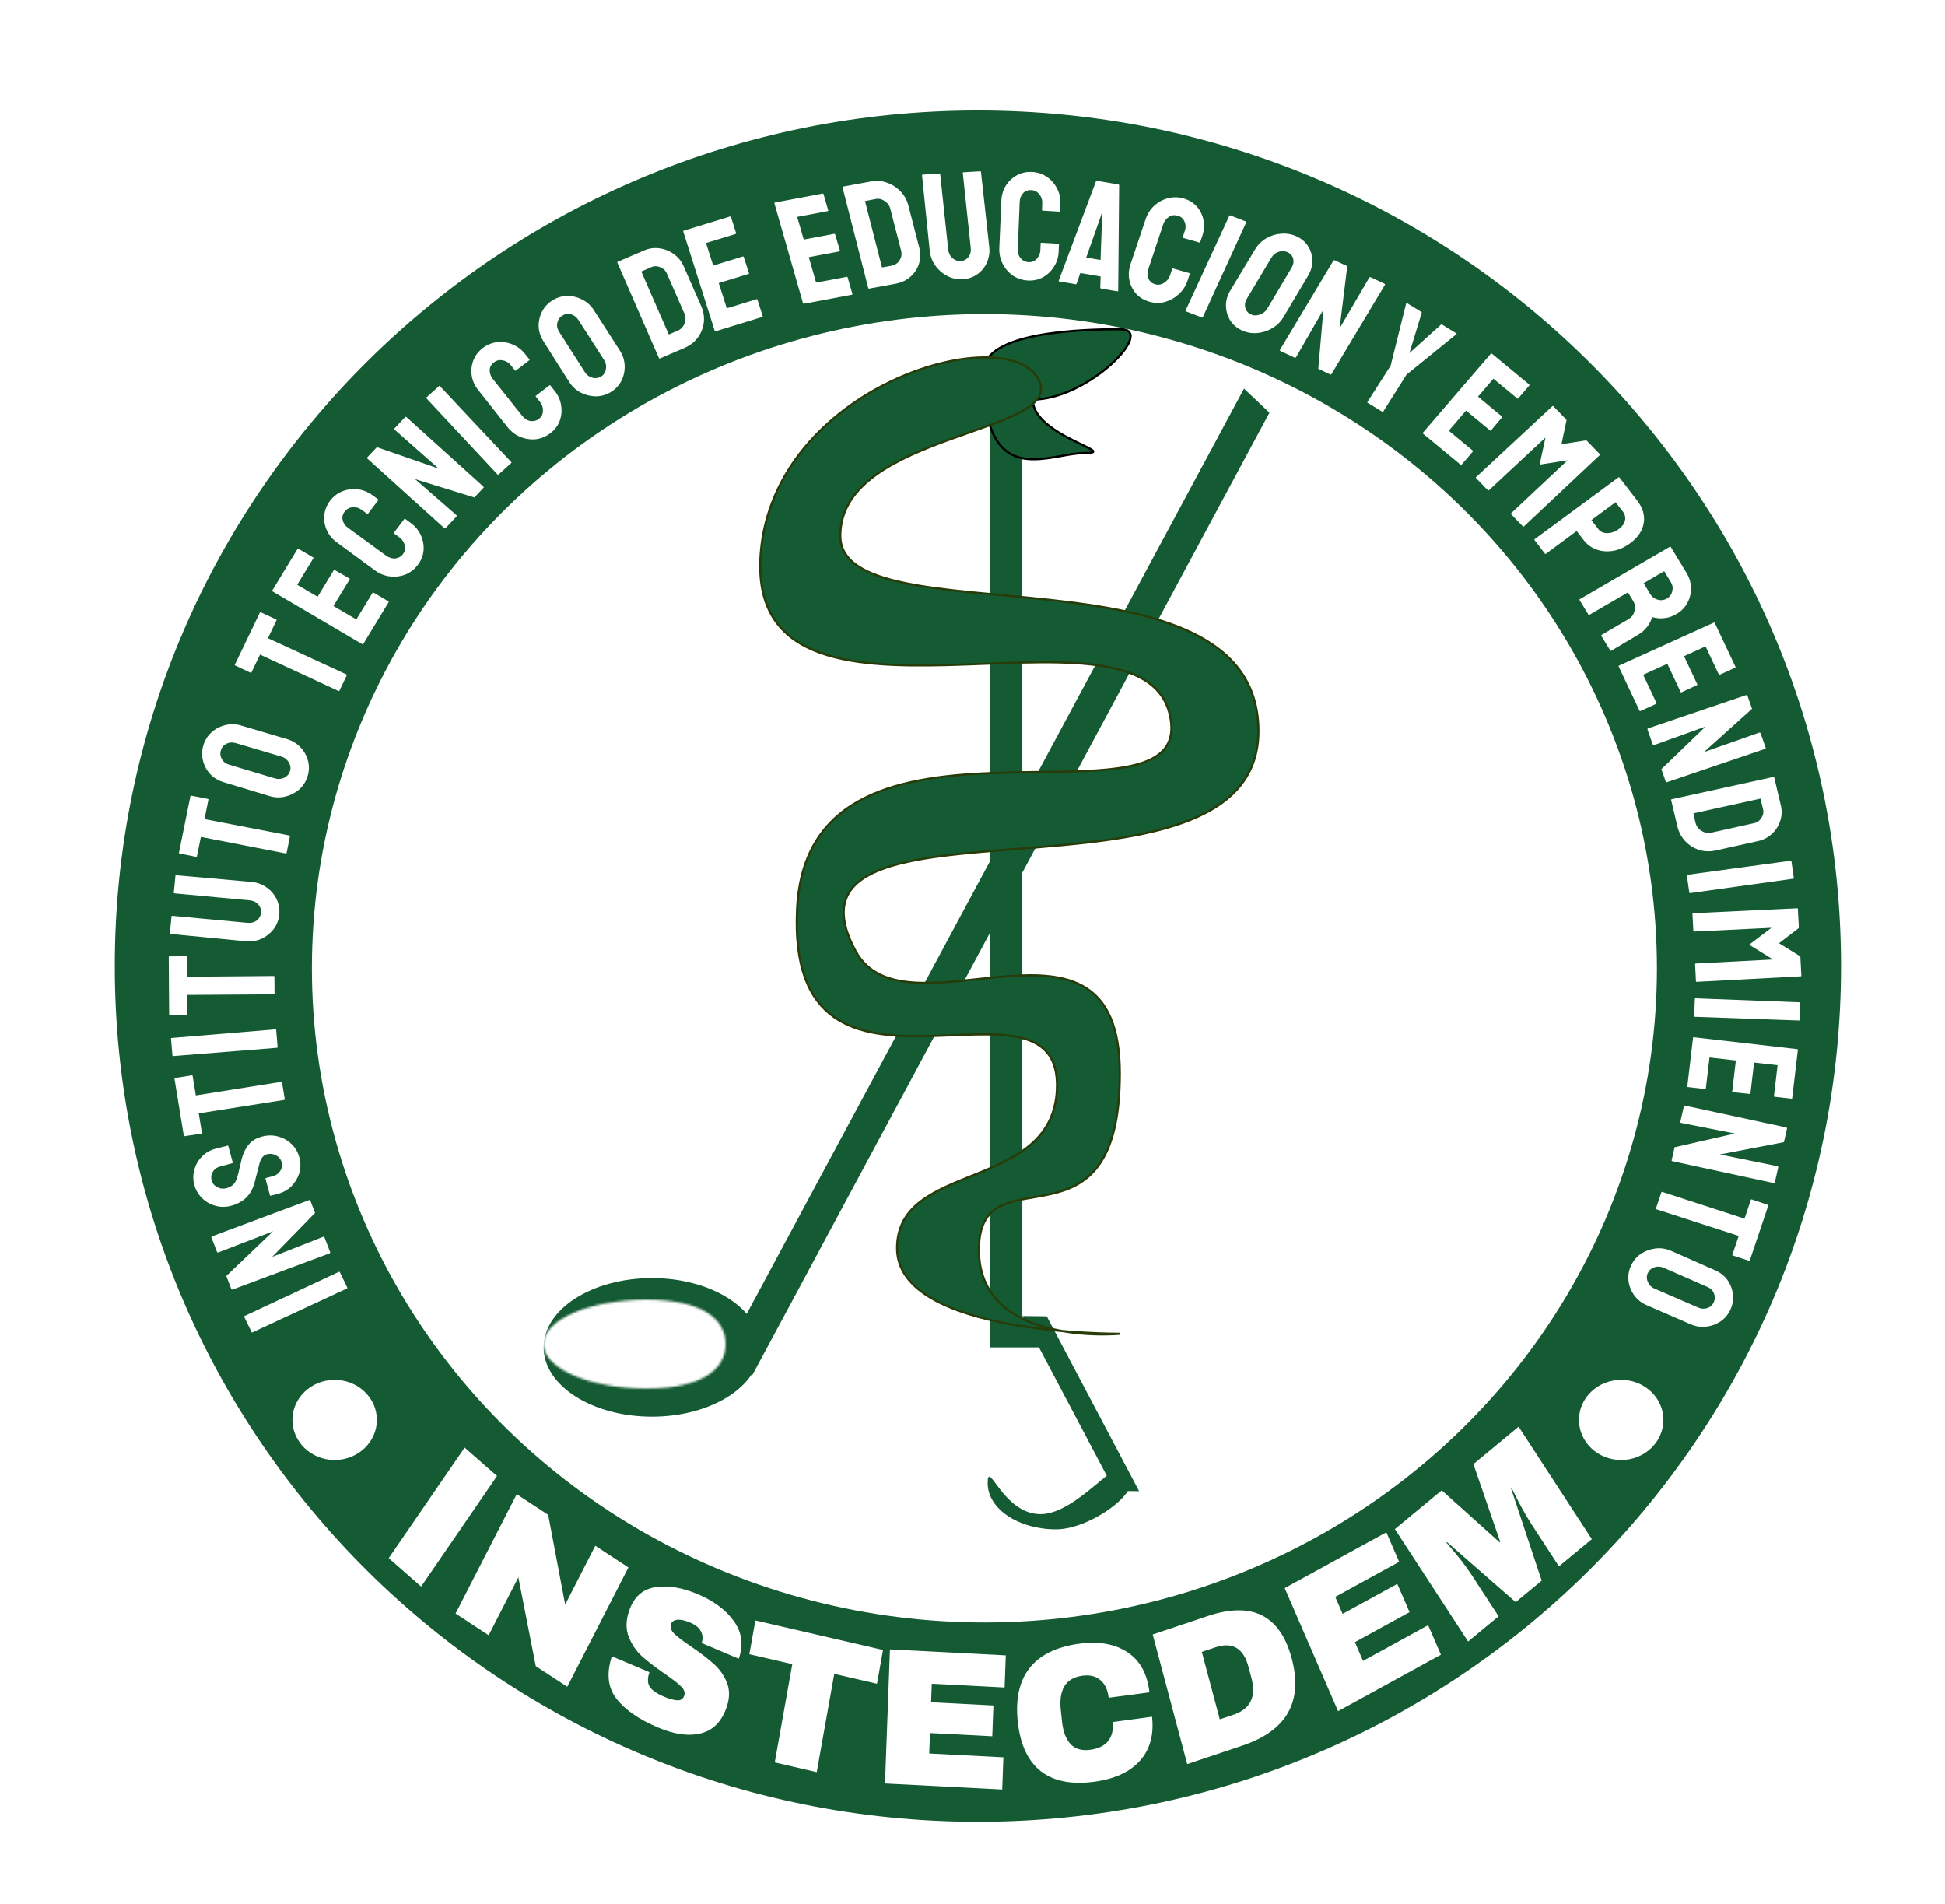 <svg width="898" height="879" viewBox="0 0 898 879" fill="none" xmlns="http://www.w3.org/2000/svg">
<rect width="898" height="879" fill="#E5E5E5"/>
<g clip-path="url(#clip0)">
<rect width="898" height="879" fill="white"/>
<path d="M850 446C850 664.153 671.585 841 451.5 841C231.415 841 53 664.153 53 446C53 227.848 231.415 51 451.5 51C671.585 51 850 227.848 850 446Z" fill="#145A32"/>
<ellipse cx="748.5" cy="655.5" rx="19.5" ry="18.5" fill="white"/>
<ellipse cx="154.5" cy="655.5" rx="19.5" ry="18.5" fill="white"/>
<ellipse cx="454.5" cy="447" rx="310.5" ry="302" fill="white"/>
<rect x="457" y="184" width="15" height="429" fill="#145A32"/>
<rect x="457" y="609" width="26" height="13" fill="#145A32"/>
<path d="M472.044 607.519L483.288 607.657L525.925 688.395L514.681 688.257L472.044 607.519Z" fill="#145A32"/>
<path d="M518.315 680.727C531.856 684.731 505 706 487.567 706C470.133 706 456 696.477 456 684.731C456 672.984 462.968 698.984 480.401 698.984C497.835 698.984 518.315 668.98 518.315 680.727Z" fill="#145A32"/>
<ellipse cx="301" cy="622" rx="50" ry="32" fill="#145A32"/>
<path d="M574.352 179.398L586.093 190.514L347.435 634.642L336.96 621.043L574.352 179.398Z" fill="#145A32"/>
<mask id="path-11-inside-1" fill="white">
<path d="M335 620.5C335 631.822 324.677 641 298.463 641C272.25 641 251 631.822 251 620.5C251 609.178 272.25 600 298.463 600C324.677 600 335 609.178 335 620.5Z"/>
</mask>
<path d="M293 620.5C293 616.776 293.903 612.284 296.357 607.913C298.795 603.572 301.886 600.909 304.089 599.513C306.13 598.221 307.148 598.16 306.094 598.395C305.069 598.623 302.664 599 298.463 599V683C315.459 683 333.691 680.195 349.034 670.478C366.582 659.364 377 641.098 377 620.5H293ZM298.463 599C289.686 599 283.738 597.381 281.555 596.438C280.393 595.937 282.12 596.42 284.738 599.093C287.541 601.956 293 609.244 293 620.5H209C209 637.417 217.116 650.098 224.722 657.866C232.144 665.444 240.821 670.345 248.248 673.553C263.244 680.03 281.028 683 298.463 683V599ZM293 620.5C293 631.756 287.541 639.044 284.738 641.907C282.12 644.58 280.393 645.063 281.555 644.562C283.738 643.619 289.686 642 298.463 642V558C281.028 558 263.244 560.97 248.248 567.447C240.821 570.655 232.144 575.556 224.722 583.134C217.116 590.902 209 603.583 209 620.5H293ZM298.463 642C302.664 642 305.069 642.377 306.094 642.605C307.148 642.84 306.13 642.779 304.089 641.487C301.886 640.091 298.795 637.428 296.357 633.087C293.903 628.716 293 624.224 293 620.5H377C377 599.902 366.582 581.636 349.034 570.522C333.691 560.805 315.459 558 298.463 558V642Z" fill="white" mask="url(#path-11-inside-1)"/>
<path d="M476.827 184.451C476.827 194.35 490.998 201.162 499.155 205.083C504.816 207.804 507.579 209.132 500.692 209.132C497.525 209.132 493.895 209.781 490.088 210.462C473.684 213.393 454 216.911 454 171.654C454 152.974 500.484 152 517.293 152C534.103 152 502.421 184.451 476.827 184.451Z" fill="#145A32"/>
<path d="M476.827 184.451C476.827 194.35 490.998 201.162 499.155 205.083C504.816 207.804 507.579 209.132 500.692 209.132C497.525 209.132 493.895 209.781 490.088 210.462C473.684 213.393 454 216.911 454 171.654C454 152.974 500.484 152 517.293 152C534.103 152 502.421 184.451 476.827 184.451Z" stroke="black"/>
<path d="M517.003 615.709C517.003 615.709 414.19 616.606 414.19 576.222C414.19 535.837 485.762 550.205 487.978 503.081C490.935 440.167 362.783 527.761 368.028 419.62C373.274 311.48 554.073 390.005 540.084 329.877C526.096 269.75 343.451 353.881 351.242 255.391C357.293 178.899 462.042 147.933 478.885 174.173C495.729 200.414 387.962 198.853 387.962 247.314C387.962 295.775 581 247.763 581 337.505C581 427.248 351.718 358.549 394.956 438.915C418.143 482.013 517.003 408.403 517.003 495.453C517.003 582.504 452.657 530.453 451.958 576.222C451.258 621.991 517.003 615.709 517.003 615.709Z" fill="#145A32" stroke="#283C09"/>
<path d="M160.321 594.356C160.423 594.566 160.368 594.72 160.157 594.819L116.542 615.079C116.373 615.158 116.247 615.113 116.166 614.945L112.751 607.888C112.67 607.72 112.714 607.597 112.883 607.518L156.437 587.131C156.649 587.033 156.795 587.067 156.876 587.236L160.321 594.356Z" fill="white"/>
<path d="M152.391 577.899C152.525 578.247 152.439 578.478 152.133 578.592L107.472 595.257C107.122 595.387 106.88 595.278 106.745 594.93L104.479 589.051L126.078 568.409L100.875 578.144C100.525 578.274 100.275 578.143 100.124 577.752L97.631 571.285C97.531 571.024 97.655 570.828 98.005 570.698L142.732 554.009C142.995 553.911 143.168 553.972 143.252 554.189L145.467 559.937L125.675 580.207L149.122 570.974C149.472 570.844 149.722 570.975 149.873 571.367L152.391 577.899Z" fill="white"/>
<path d="M138.222 534.401C138.875 536.835 138.864 539.224 138.188 541.568C137.455 543.878 136.235 545.905 134.528 547.647C132.764 549.356 130.64 550.532 128.155 551.175L125.037 551.981C124.812 552.039 124.668 551.956 124.608 551.73L122.576 544.158C122.528 543.978 122.617 543.858 122.843 543.8L125.96 542.994C127.451 542.609 128.606 541.78 129.424 540.508C130.197 539.248 130.396 537.919 130.022 536.522C129.647 535.124 128.784 534.07 127.434 533.359C126.083 532.648 124.685 532.479 123.24 532.853C121.568 533.285 120.412 534.74 119.773 537.219C119.56 538.046 119.229 539.336 118.782 541.09C118.335 542.845 117.908 544.497 117.503 546.048C116.722 548.901 115.411 551.216 113.569 552.994C111.669 554.738 109.342 555.966 106.585 556.679C104.055 557.333 101.633 557.309 99.319 556.606C96.959 555.914 94.926 554.729 93.219 553.049C91.5 551.325 90.326 549.291 89.698 546.947C89.057 544.558 89.08 542.214 89.768 539.916C90.398 537.584 91.573 535.569 93.292 533.871C94.953 532.141 97.027 530.954 99.512 530.311L105.069 528.875C105.25 528.828 105.364 528.895 105.413 529.075L107.444 536.647C107.492 536.827 107.426 536.941 107.245 536.988L101.706 538.492C100.125 538.901 98.97 539.73 98.242 540.978C97.514 542.227 97.332 543.527 97.695 544.879C98.069 546.277 98.932 547.331 100.282 548.042C101.588 548.765 102.963 548.94 104.409 548.566C105.9 548.18 107.058 547.544 107.882 546.656C108.707 545.768 109.348 544.373 109.804 542.472C109.879 542.211 110.012 541.719 110.205 540.994C110.34 540.237 110.53 539.416 110.776 538.533C110.977 537.662 111.157 536.892 111.317 536.224C111.463 535.512 111.564 535.076 111.618 534.917C112.279 532.337 113.36 530.153 114.861 528.367C116.318 526.593 118.379 525.361 121.045 524.672C123.62 524.006 126.11 524.013 128.515 524.693C130.863 525.339 132.918 526.518 134.682 528.231C136.389 529.911 137.569 531.967 138.222 534.401Z" fill="white"/>
<path d="M131.48 507.449C131.51 507.633 131.409 507.743 131.179 507.779L91.764 513.981L93.23 522.962C93.268 523.192 93.171 523.325 92.941 523.362L85.185 524.511C85 524.54 84.893 524.462 84.863 524.278L80.577 498.026C80.539 497.795 80.613 497.666 80.797 497.637L88.542 496.418C88.772 496.382 88.903 496.456 88.933 496.64L90.41 505.69L129.814 499.42C130.045 499.384 130.175 499.458 130.205 499.642L131.48 507.449Z" fill="white"/>
<path d="M128.177 483.315C128.197 483.547 128.09 483.673 127.858 483.692L79.921 487.53C79.735 487.545 79.634 487.46 79.618 487.274L78.957 479.462C78.942 479.276 79.027 479.175 79.213 479.16L127.138 475.182C127.37 475.164 127.494 475.247 127.51 475.433L128.177 483.315Z" fill="white"/>
<path d="M126.754 458.737C126.755 458.924 126.639 459.018 126.406 459.019L86.507 459.285L86.57 468.385C86.571 468.618 86.456 468.736 86.222 468.737L78.382 468.72C78.195 468.721 78.101 468.628 78.1 468.442L77.916 441.842C77.914 441.609 78.007 441.492 78.193 441.49L86.033 441.438C86.267 441.437 86.384 441.529 86.385 441.716L86.449 450.886L126.347 450.549C126.581 450.548 126.698 450.64 126.699 450.827L126.754 458.737Z" fill="white"/>
<path d="M128.926 422.185C128.688 424.647 127.841 426.864 126.384 428.838C124.881 430.807 123 432.319 120.742 433.374C118.488 434.382 116.083 434.768 113.527 434.529L78.692 431.143C78.506 431.126 78.422 431.024 78.44 430.839L79.194 423.035C79.212 422.849 79.314 422.765 79.5 422.782L114.349 426.029C115.929 426.176 117.323 425.814 118.533 424.943C119.7 424.02 120.354 422.839 120.493 421.399C120.637 419.913 120.221 418.632 119.247 417.557C118.231 416.431 116.932 415.795 115.353 415.647L80.504 412.401C80.318 412.383 80.234 412.282 80.252 412.096L81.006 404.292C81.024 404.107 81.126 404.022 81.312 404.04L116.174 407.147C118.776 407.39 121.086 408.237 123.102 409.691C125.122 411.098 126.659 412.905 127.711 415.112C128.768 417.272 129.173 419.63 128.926 422.185Z" fill="white"/>
<path d="M132.313 393.787C132.276 393.97 132.143 394.039 131.914 393.995L92.751 386.36L90.947 395.279C90.9 395.508 90.763 395.6 90.534 395.555L82.853 393.987C82.669 393.951 82.596 393.841 82.633 393.659L87.907 367.587C87.954 367.358 88.069 367.261 88.252 367.297L95.947 368.797C96.176 368.842 96.272 368.956 96.235 369.139L94.417 378.127L133.593 385.693C133.822 385.738 133.918 385.851 133.881 386.034L132.313 393.787Z" fill="white"/>
<path d="M142.005 358.367C141.257 360.774 139.968 362.799 138.138 364.443C136.277 366.029 134.153 367.123 131.768 367.724C129.338 368.311 126.893 368.237 124.434 367.501L103.197 361.069C100.739 360.333 98.683 359.084 97.031 357.323C95.394 355.517 94.283 353.431 93.699 351.064C93.115 348.697 93.19 346.333 93.924 343.971C94.671 341.564 95.953 339.561 97.77 337.962C99.586 336.363 101.68 335.285 104.052 334.728C106.437 334.127 108.86 334.195 111.318 334.931L132.597 341.229C135.055 341.966 137.126 343.243 138.809 345.062C140.461 346.823 141.601 348.894 142.229 351.274C142.827 353.597 142.752 355.961 142.005 358.367ZM133.89 355.938C134.306 354.601 134.129 353.282 133.361 351.98C132.562 350.62 131.469 349.733 130.084 349.318L108.805 343.02C107.33 342.578 105.933 342.671 104.614 343.299C103.295 343.927 102.414 344.954 101.971 346.38C101.541 347.762 101.689 349.097 102.412 350.385C103.091 351.66 104.191 352.525 105.711 352.98L126.968 359.345C128.443 359.787 129.87 359.678 131.247 359.019C132.58 358.346 133.461 357.319 133.89 355.938Z" fill="white"/>
<path d="M156.694 318.868C156.613 319.037 156.467 319.072 156.255 318.973L120.055 302.194L116.11 310.395C116.009 310.605 115.853 310.661 115.641 310.563L108.558 307.203C108.389 307.125 108.345 307.001 108.426 306.833L119.955 282.862C120.056 282.651 120.192 282.585 120.361 282.664L127.474 285.961C127.686 286.059 127.751 286.192 127.67 286.36L123.696 294.624L159.926 311.34C160.138 311.439 160.203 311.572 160.123 311.74L156.694 318.868Z" fill="white"/>
<path d="M167.687 297.32C167.59 297.479 167.44 297.5 167.239 297.382L125.788 273.002C125.627 272.908 125.595 272.781 125.692 272.621L137.37 253.424C137.467 253.265 137.616 253.244 137.817 253.362L144.581 257.327C144.742 257.421 144.774 257.548 144.677 257.707L137.219 269.967L146.64 275.49L154.098 263.23C154.195 263.07 154.324 263.038 154.485 263.132L161.345 267.073C161.506 267.167 161.538 267.294 161.441 267.454L153.947 279.773L164.515 285.968L172.009 273.649C172.106 273.489 172.255 273.469 172.457 273.587L179.341 277.622C179.502 277.717 179.534 277.844 179.437 278.003L167.687 297.32Z" fill="white"/>
<path d="M192.902 260.788C191.352 262.833 189.433 264.321 187.147 265.252C184.852 266.117 182.471 266.4 180.005 266.101C177.538 265.802 175.231 264.867 173.083 263.298L155.49 250.36C153.417 248.846 151.885 247.004 150.894 244.836C149.894 242.603 149.505 240.296 149.728 237.917C149.942 235.472 150.824 233.227 152.374 231.182C153.924 229.137 155.829 227.667 158.086 226.774C160.344 225.881 162.706 225.584 165.173 225.884C167.601 226.155 169.871 227.062 171.981 228.604L174.581 230.503C174.732 230.613 174.751 230.743 174.638 230.891L169.902 237.139C169.789 237.288 169.658 237.307 169.507 237.197L166.907 235.298C165.663 234.389 164.279 234.014 162.755 234.171C161.258 234.292 160.059 234.947 159.157 236.137C158.142 237.476 157.838 238.843 158.244 240.237C158.613 241.605 159.4 242.729 160.606 243.61L178.242 256.493C179.636 257.511 181.063 257.946 182.521 257.799C184.008 257.614 185.189 256.945 186.063 255.792C186.965 254.602 187.241 253.272 186.891 251.803C186.531 250.269 185.748 249.062 184.543 248.181L181.942 246.281C181.792 246.171 181.773 246.042 181.885 245.893L186.664 239.589C186.776 239.441 186.908 239.421 187.059 239.531L189.659 241.431C191.807 243 193.367 244.92 194.339 247.19C195.34 249.423 195.747 251.743 195.562 254.15C195.339 256.53 194.453 258.743 192.902 260.788Z" fill="white"/>
<path d="M205.835 243.669C205.58 243.941 205.331 243.967 205.089 243.748L169.715 211.79C169.439 211.54 169.428 211.278 169.684 211.006L173.999 206.416L202.541 216.316L182.278 198.429C182.001 198.178 182.007 197.9 182.295 197.594L187.042 192.545C187.233 192.341 187.468 192.364 187.744 192.615L223.17 224.619C223.377 224.807 223.401 224.986 223.241 225.156L219.022 229.644L191.637 221.17L210.647 237.734C210.924 237.984 210.918 238.263 210.63 238.569L205.835 243.669Z" fill="white"/>
<path d="M230.192 219.027C230.019 219.183 229.852 219.176 229.693 219.006L196.861 183.869C196.734 183.732 196.739 183.602 196.878 183.477L202.696 178.222C202.835 178.097 202.968 178.102 203.095 178.239L236.031 213.282C236.19 213.452 236.201 213.6 236.062 213.725L230.192 219.027Z" fill="white"/>
<path d="M254.103 199.979C252.067 201.541 249.823 202.469 247.373 202.761C244.93 202.989 242.558 202.632 240.259 201.692C237.959 200.751 235.981 199.24 234.324 197.159L220.775 180.031C219.177 178.023 218.186 175.842 217.804 173.489C217.429 171.071 217.664 168.744 218.508 166.509C219.36 164.208 220.805 162.277 222.841 160.714C224.877 159.152 227.102 158.238 229.516 157.974C231.93 157.71 234.287 158.048 236.587 158.989C238.857 159.893 240.806 161.367 242.434 163.412L244.44 165.931C244.556 166.077 244.54 166.207 244.392 166.32L238.172 171.093C238.024 171.207 237.892 171.19 237.776 171.044L235.77 168.525C234.811 167.321 233.575 166.593 232.063 166.341C230.588 166.062 229.258 166.377 228.073 167.286C226.74 168.308 226.085 169.546 226.109 170.998C226.103 172.414 226.565 173.706 227.495 174.875L241.099 191.96C242.174 193.311 243.435 194.108 244.881 194.351C246.364 194.566 247.68 194.233 248.828 193.352C250.012 192.443 250.63 191.234 250.681 189.725C250.74 188.151 250.304 186.779 249.374 185.611L247.368 183.092C247.252 182.946 247.268 182.816 247.416 182.703L253.691 177.887C253.839 177.774 253.972 177.79 254.088 177.936L256.094 180.455C257.75 182.536 258.748 184.8 259.085 187.246C259.46 189.664 259.239 192.009 258.424 194.281C257.58 196.517 256.14 198.416 254.103 199.979Z" fill="white"/>
<path d="M282.095 180.948C279.948 182.268 277.641 182.946 275.174 182.982C272.722 182.955 270.395 182.386 268.193 181.275C265.965 180.125 264.162 178.467 262.782 176.303L250.913 157.555C249.533 155.391 248.796 153.106 248.701 150.7C248.645 148.27 249.174 145.974 250.286 143.812C251.398 141.65 253.007 139.922 255.115 138.627C257.262 137.308 259.549 136.642 261.976 136.63C264.403 136.617 266.697 137.179 268.86 138.315C271.063 139.426 272.854 141.064 274.233 143.228L286.222 161.902C287.601 164.067 288.331 166.384 288.412 168.853C288.507 171.259 288.011 173.563 286.924 175.764C285.852 177.901 284.242 179.629 282.095 180.948ZM277.542 173.806C278.735 173.073 279.468 171.966 279.74 170.484C280.028 168.939 279.782 167.556 279.005 166.336L267.017 147.662C266.189 146.363 265.069 145.518 263.657 145.126C262.245 144.734 260.903 144.928 259.63 145.71C258.398 146.467 257.632 147.567 257.335 149.01C257.012 150.413 257.277 151.783 258.13 153.121L270.058 171.833C270.886 173.131 272.039 173.984 273.515 174.391C274.967 174.758 276.309 174.564 277.542 173.806Z" fill="white"/>
<path d="M304.69 165.487C304.476 165.578 304.321 165.517 304.227 165.303L285.018 121.218C284.943 121.047 284.991 120.926 285.163 120.853L297.19 115.687C299.535 114.643 301.927 114.289 304.368 114.624C306.852 114.941 309.105 115.837 311.129 117.311C313.134 118.743 314.652 120.634 315.684 122.984L323.763 141.378C324.851 143.856 325.244 146.375 324.942 148.935C324.62 151.453 323.713 153.737 322.218 155.789C320.724 157.84 318.718 159.423 316.201 160.539L304.69 165.487ZM308.77 154.412L312.767 152.72C314.357 152.047 315.446 150.928 316.032 149.362C316.661 147.778 316.638 146.217 315.963 144.679L307.856 126.221C307.255 124.854 306.224 123.897 304.761 123.351C303.322 122.744 301.924 122.753 300.568 123.377L296.083 125.351L308.77 154.412Z" fill="white"/>
<path d="M330.346 152.942C330.168 152.997 330.043 152.913 329.973 152.691L315.454 106.845C315.398 106.667 315.459 106.551 315.637 106.496L337.119 99.907C337.298 99.853 337.422 99.936 337.493 100.159L339.871 107.629C339.927 107.807 339.867 107.924 339.688 107.978L325.969 112.186L329.281 122.592L343 118.384C343.178 118.329 343.296 118.391 343.353 118.569L345.819 126.086C345.875 126.263 345.814 126.38 345.636 126.434L331.85 130.663L335.565 142.336L349.351 138.107C349.53 138.053 349.654 138.137 349.725 138.359L352.145 145.963C352.202 146.141 352.141 146.257 351.962 146.312L330.346 152.942Z" fill="white"/>
<path d="M631.365 185.896C631.246 185.823 631.236 185.707 631.337 185.55L642.059 168.808L649.229 140.041C649.289 139.859 649.399 139.817 649.558 139.914L656.184 143.972C656.383 144.094 656.452 144.246 656.392 144.428L650.71 163.026L665.286 149.876C665.426 149.742 665.576 149.725 665.735 149.822L672.421 153.917C672.58 154.014 672.59 154.13 672.45 154.263L649.373 172.959L638.619 190.01C638.519 190.168 638.389 190.198 638.23 190.1L631.365 185.896Z" fill="white"/>
<path d="M656.966 200.152C656.822 200.033 656.826 199.885 656.978 199.708L688.349 163.257C688.471 163.116 688.603 163.104 688.747 163.223L706.063 177.543C706.207 177.662 706.203 177.81 706.051 177.987L700.946 183.937C700.824 184.078 700.691 184.09 700.548 183.971L689.489 174.826L682.378 183.113L693.436 192.258C693.58 192.377 693.591 192.507 693.47 192.649L688.373 198.696C688.251 198.838 688.118 198.849 687.975 198.73L676.862 189.541L668.885 198.837L679.997 208.027C680.141 208.146 680.137 208.294 679.985 208.471L674.788 214.527C674.667 214.669 674.534 214.68 674.39 214.561L656.966 200.152Z" fill="white"/>
<path d="M681.46 220.667C681.33 220.533 681.35 220.387 681.521 220.228L716.751 187.49C716.888 187.363 717.021 187.366 717.151 187.5L723.096 193.63C723.226 193.764 723.272 193.945 723.233 194.173L720.918 205.055L732.103 203.318C732.337 203.291 732.519 203.345 732.649 203.479L738.643 209.659C738.773 209.793 738.77 209.924 738.633 210.052L703.598 242.99C703.427 243.149 703.277 243.162 703.147 243.028L697.64 237.35C697.51 237.216 697.53 237.069 697.701 236.91L723.733 212.482L710.843 214.472L713.548 201.98L687.418 226.308C687.247 226.467 687.097 226.48 686.967 226.346L681.46 220.667Z" fill="white"/>
<path d="M708.499 249.359C708.357 249.174 708.379 249.012 708.567 248.874L747.285 220.346C747.435 220.235 747.566 220.253 747.68 220.401L755.875 231.054C758.492 234.457 759.506 237.917 758.914 241.434C758.351 244.987 756.27 248.098 752.671 250.766C750.01 252.739 747.306 253.931 744.56 254.34C741.813 254.749 739.275 254.511 736.945 253.625C734.615 252.738 732.696 251.315 731.188 249.354L727.944 245.138L713.774 255.643C713.586 255.781 713.421 255.758 713.279 255.574L708.499 249.359ZM734.749 240.094L737.992 244.31C738.903 245.494 740.248 246.094 742.027 246.111C743.872 246.138 745.713 245.47 747.55 244.108C749.012 243.024 749.913 241.746 750.253 240.275C750.592 238.803 750.236 237.383 749.183 236.015L745.883 231.84L734.749 240.094Z" fill="white"/>
<path d="M729.276 277.012C729.179 276.853 729.231 276.714 729.433 276.596L770.992 252.396C771.153 252.301 771.283 252.334 771.38 252.493L778.728 264.574C780.038 266.727 780.695 269.019 780.699 271.45C780.768 273.898 780.224 276.191 779.067 278.329C777.95 280.444 776.265 282.163 774.01 283.484C772.521 284.357 771.039 284.929 769.564 285.198C768.13 285.444 766.808 285.516 765.599 285.413C764.43 285.287 763.499 285.103 762.805 284.861C761.699 288.43 759.516 291.17 756.255 293.082L743.911 300.398C743.71 300.516 743.549 300.476 743.427 300.276L739.317 293.519C739.22 293.359 739.232 293.244 739.352 293.173L751.853 285.845C753.302 284.996 754.235 283.746 754.651 282.095C755.132 280.461 754.923 278.907 754.026 277.432L751.625 273.485L733.834 283.833C733.633 283.951 733.484 283.93 733.387 283.77L729.276 277.012ZM758.872 269.237L762 274.38C762.752 275.616 763.882 276.441 765.39 276.855C766.898 277.269 768.316 277.087 769.645 276.308C770.933 275.552 771.749 274.425 772.093 272.925C772.461 271.466 772.257 270.098 771.481 268.822L768.353 263.679L758.872 269.237Z" fill="white"/>
<path d="M747.318 307.666C747.239 307.497 747.305 307.364 747.517 307.267L791.318 287.411C791.488 287.334 791.612 287.38 791.692 287.549L801.287 307.867C801.367 308.036 801.3 308.169 801.088 308.265L793.952 311.513C793.782 311.59 793.658 311.544 793.578 311.375L787.45 298.399L777.511 302.923L783.639 315.899C783.718 316.067 783.673 316.19 783.503 316.268L776.334 319.607C776.164 319.685 776.039 319.639 775.959 319.47L769.802 306.431L758.652 311.505L764.81 324.544C764.889 324.713 764.823 324.846 764.611 324.942L757.347 328.248C757.177 328.325 757.053 328.279 756.973 328.111L747.318 307.666Z" fill="white"/>
<path d="M760.69 336.908C760.567 336.556 760.66 336.327 760.969 336.223L806.111 320.907C806.465 320.788 806.704 320.904 806.827 321.257L808.91 327.202L786.691 347.19L812.176 338.216C812.529 338.096 812.776 338.235 812.914 338.631L815.206 345.172C815.298 345.436 815.168 345.628 814.814 345.747L769.606 361.085C769.34 361.174 769.169 361.109 769.092 360.889L767.055 355.075L787.458 335.406L763.744 343.93C763.39 344.049 763.144 343.911 763.005 343.514L760.69 336.908Z" fill="white"/>
<path d="M771.578 369.371C771.526 369.144 771.613 369.005 771.841 368.954L818.816 358.65C818.998 358.61 819.11 358.68 819.152 358.862L822.164 371.602C822.787 374.092 822.719 376.498 821.961 378.817C821.214 381.183 819.935 383.212 818.122 384.906C816.356 386.59 814.22 387.71 811.714 388.267L792.104 392.629C789.462 393.217 786.9 393.117 784.42 392.33C781.985 391.533 779.883 390.208 778.114 388.355C776.346 386.501 775.129 384.238 774.464 381.565L771.578 369.371ZM781.825 375.482L782.801 379.711C783.189 381.394 784.106 382.672 785.553 383.545C787.01 384.464 788.559 384.741 790.199 384.376L809.878 379.999C811.336 379.675 812.463 378.851 813.258 377.526C814.11 376.237 814.346 374.87 813.964 373.425L812.794 368.666L781.825 375.482Z" fill="white"/>
<path d="M778.834 404.237C778.8 404.007 778.899 403.875 779.131 403.843L826.779 397.337C826.964 397.311 827.069 397.391 827.096 397.575L828.208 405.336C828.234 405.521 828.155 405.626 827.97 405.652L780.342 412.297C780.11 412.329 779.982 412.252 779.955 412.068L778.834 404.237Z" fill="white"/>
<path d="M781.409 421.873C781.399 421.686 781.511 421.587 781.744 421.576L829.781 419.311C829.967 419.301 830.065 419.39 830.075 419.576L830.518 428.105C830.528 428.291 830.443 428.459 830.264 428.608L821.366 435.432L830.925 441.331C831.118 441.462 831.22 441.62 831.23 441.806L831.677 450.405C831.686 450.591 831.598 450.689 831.411 450.698L783.389 453.243C783.156 453.255 783.034 453.167 783.025 452.981L782.614 445.081C782.605 444.895 782.716 444.796 782.949 444.784L818.601 442.929L807.593 436.121L817.842 428.319L782.183 430.034C781.95 430.046 781.829 429.959 781.819 429.772L781.409 421.873Z" fill="white"/>
<path d="M782.507 461.187C782.516 460.954 782.637 460.842 782.87 460.851L830.924 462.704C831.111 462.711 831.2 462.808 831.193 462.994L830.891 470.828C830.884 471.015 830.787 471.105 830.601 471.098L782.541 469.384C782.308 469.376 782.195 469.278 782.202 469.092L782.507 461.187Z" fill="white"/>
<path d="M781.678 479.065C781.7 478.88 781.827 478.8 782.059 478.827L829.833 484.326C830.018 484.348 830.1 484.451 830.078 484.636L827.447 506.952C827.425 507.137 827.298 507.216 827.066 507.19L819.276 506.305C819.091 506.284 819.009 506.18 819.031 505.995L820.712 491.744L809.861 490.511L808.181 504.762C808.159 504.947 808.055 505.03 807.87 505.008L800.002 504.185C799.817 504.164 799.735 504.061 799.757 503.875L801.446 489.554L789.274 488.171L787.585 502.492C787.563 502.677 787.436 502.757 787.205 502.73L779.276 501.829C779.09 501.808 779.008 501.705 779.03 501.52L781.678 479.065Z" fill="white"/>
<path d="M777.401 510.846C777.484 510.482 777.684 510.335 778.004 510.404L824.6 520.469C824.964 520.549 825.106 520.77 825.023 521.135L823.636 527.28L794.082 532.957L820.561 538.359C820.926 538.438 821.062 538.683 820.97 539.093L819.444 545.853C819.382 546.126 819.169 546.223 818.804 546.143L772.14 536.063C771.866 536.004 771.755 535.86 771.806 535.633L773.163 529.624L801.001 523.287L776.269 518.408C775.904 518.329 775.768 518.084 775.86 517.675L777.401 510.846Z" fill="white"/>
<path d="M767.073 550.406C767.133 550.229 767.274 550.177 767.496 550.249L805.445 562.574L808.351 553.95C808.425 553.729 808.573 553.655 808.795 553.727L816.23 556.215C816.407 556.272 816.466 556.39 816.407 556.566L807.912 581.774C807.837 581.995 807.711 582.076 807.534 582.019L800.077 579.597C799.855 579.525 799.774 579.401 799.834 579.224L802.762 570.534L764.791 558.276C764.569 558.204 764.488 558.079 764.547 557.902L767.073 550.406Z" fill="white"/>
<path d="M752.998 584.357C754.04 582.062 755.573 580.212 757.596 578.805C759.642 577.46 761.887 576.635 764.332 576.33C766.82 576.043 769.239 576.415 771.591 577.444L791.889 586.408C794.24 587.437 796.127 588.925 797.549 590.872C798.951 592.861 799.795 595.065 800.081 597.482C800.366 599.899 799.998 602.234 798.975 604.486C797.932 606.78 796.41 608.609 794.406 609.973C792.402 611.337 790.188 612.151 787.762 612.413C785.317 612.718 782.919 612.356 780.568 611.327L760.212 602.491C757.861 601.462 755.963 599.943 754.517 597.935C753.095 595.988 752.22 593.796 751.892 591.36C751.587 588.986 751.956 586.651 752.998 584.357ZM760.757 587.754C760.178 589.028 760.189 590.358 760.79 591.741C761.415 593.187 762.39 594.199 763.715 594.779L784.072 603.615C785.482 604.233 786.882 604.311 788.271 603.849C789.659 603.387 790.662 602.476 791.28 601.117C791.878 599.8 791.898 598.458 791.34 597.093C790.824 595.747 789.839 594.755 788.386 594.119L768.058 585.22C766.648 584.602 765.217 584.536 763.766 585.022C762.358 585.526 761.355 586.437 760.757 587.754Z" fill="white"/>
<path d="M371.112 140.232C370.928 140.266 370.804 140.172 370.74 139.948L357.535 93.813C357.483 93.634 357.549 93.527 357.733 93.493L379.852 89.334C380.035 89.299 380.159 89.394 380.224 89.618L382.388 97.137C382.439 97.316 382.373 97.423 382.19 97.457L368.064 100.113L371.078 110.586L385.204 107.93C385.387 107.896 385.505 107.968 385.557 108.147L387.809 115.72C387.86 115.899 387.794 116.006 387.611 116.041L373.416 118.71L376.797 130.458L390.992 127.789C391.176 127.755 391.3 127.849 391.364 128.073L393.567 135.727C393.618 135.906 393.552 136.012 393.369 136.047L371.112 140.232Z" fill="white"/>
<path d="M401.301 133.225C401.071 133.266 400.927 133.174 400.868 132.949L388.987 86.454C388.94 86.274 389.009 86.168 389.193 86.135L402.081 83.759C404.6 83.262 407.052 83.437 409.438 84.284C411.869 85.123 413.974 86.469 415.753 88.321C417.52 90.128 418.725 92.272 419.366 94.752L424.388 114.165C425.064 116.78 425.038 119.286 424.31 121.68C423.57 124.03 422.282 126.03 420.446 127.679C418.61 129.328 416.34 130.418 413.637 130.949L401.301 133.225ZM407.224 123.462L411.503 122.696C413.205 122.392 414.48 121.551 415.327 120.173C416.22 118.786 416.456 117.282 416.037 115.658L410.998 96.177C410.625 94.734 409.752 93.593 408.379 92.753C407.041 91.86 405.642 91.568 404.181 91.876L399.367 92.808L407.224 123.462Z" fill="white"/>
<path d="M444.446 128.915C441.974 129.056 439.622 128.561 437.391 127.43C435.155 126.253 433.294 124.634 431.809 122.574C430.37 120.512 429.516 118.206 429.245 115.657L425.701 80.888C425.681 80.703 425.765 80.605 425.951 80.594L433.786 80.145C433.973 80.135 434.076 80.222 434.096 80.407L437.78 115.168C437.947 116.744 438.579 118.06 439.677 119.116C440.816 120.123 442.108 120.585 443.554 120.503C445.046 120.417 446.226 119.813 447.092 118.691C448 117.52 448.371 116.147 448.204 114.571L444.519 79.811C444.5 79.625 444.583 79.527 444.77 79.516L452.605 79.068C452.792 79.057 452.895 79.144 452.914 79.33L456.739 114.082C457.014 116.678 456.635 119.077 455.601 121.281C454.615 123.483 453.139 125.269 451.172 126.641C449.253 128.01 447.011 128.768 444.446 128.915Z" fill="white"/>
<path d="M474.509 129.487C471.945 129.338 469.64 128.574 467.593 127.193C465.595 125.769 464.033 123.95 462.907 121.736C461.781 119.522 461.272 117.087 461.378 114.43L462.324 92.624C462.427 90.061 463.103 87.765 464.352 85.735C465.65 83.662 467.35 82.056 469.451 80.917C471.601 79.734 473.958 79.217 476.521 79.366C479.085 79.515 481.366 80.278 483.367 81.656C485.367 83.033 486.93 84.829 488.056 87.043C489.183 89.211 489.695 91.6 489.59 94.209L489.461 97.425C489.453 97.611 489.356 97.699 489.17 97.688L481.34 97.233C481.153 97.222 481.064 97.124 481.071 96.937L481.2 93.722C481.262 92.184 480.803 90.826 479.822 89.648C478.888 88.472 477.676 87.841 476.184 87.754C474.506 87.657 473.201 88.165 472.269 89.278C471.338 90.346 470.843 91.625 470.783 93.116L469.908 114.926C469.839 116.65 470.272 118.077 471.208 119.206C472.19 120.337 473.404 120.945 474.848 121.029C476.34 121.116 477.598 120.605 478.624 119.497C479.698 118.345 480.265 117.023 480.325 115.532L480.454 112.316C480.461 112.13 480.558 112.042 480.745 112.053L488.645 112.512C488.831 112.523 488.921 112.622 488.913 112.808L488.784 116.024C488.678 118.68 487.952 121.043 486.608 123.114C485.31 125.187 483.609 126.817 481.506 128.002C479.405 129.141 477.072 129.636 474.509 129.487Z" fill="white"/>
<path d="M488.811 129.531L506.013 83.67C506.093 83.494 506.224 83.422 506.408 83.453L516.414 85.153C516.598 85.184 516.696 85.296 516.708 85.487L516.273 134.197C516.277 134.435 516.164 134.534 515.934 134.495L508.275 133.194C508.091 133.162 507.997 133.028 507.993 132.791L508.153 127.634L498.769 126.039L497.091 130.938C497.003 131.16 496.867 131.255 496.683 131.224L489.024 129.922C488.84 129.891 488.769 129.761 488.811 129.531ZM501.495 118.905L508.119 120.03L508.827 100.196L508.878 97.578L508.137 100.079L501.495 118.905Z" fill="white"/>
<path d="M530.629 139.28C528.164 138.574 526.121 137.334 524.501 135.56C522.941 133.754 521.917 131.665 521.429 129.292C520.941 126.92 521.117 124.47 521.957 121.944L528.919 101.219C529.729 98.781 531.026 96.726 532.81 95.052C534.654 93.347 536.761 92.178 539.131 91.546C541.561 90.883 544.009 90.904 546.475 91.61C548.94 92.316 550.961 93.549 552.536 95.311C554.11 97.072 555.142 99.139 555.63 101.512C556.132 103.84 555.971 106.245 555.146 108.727L554.13 111.786C554.071 111.963 553.952 112.026 553.772 111.975L546.24 109.819C546.061 109.767 546.001 109.653 546.06 109.476L547.076 106.417C547.563 104.955 547.489 103.55 546.857 102.204C546.269 100.871 545.257 99.999 543.823 99.588C542.209 99.126 540.792 99.327 539.572 100.191C538.366 101.011 537.528 102.13 537.056 103.549L530.161 124.293C529.616 125.932 529.645 127.397 530.248 128.686C530.895 129.988 531.914 130.838 533.303 131.235C534.738 131.646 536.11 131.432 537.42 130.594C538.789 129.724 539.71 128.579 540.181 127.161L541.198 124.103C541.257 123.925 541.376 123.862 541.555 123.914L549.154 126.089C549.334 126.14 549.394 126.255 549.335 126.432L548.318 129.49C547.479 132.017 546.115 134.126 544.226 135.819C542.383 137.524 540.269 138.715 537.884 139.391C535.513 140.023 533.095 139.986 530.629 139.28Z" fill="white"/>
<path d="M547.576 143.762C547.358 143.678 547.298 143.531 547.396 143.318L567.57 99.584C567.648 99.414 567.774 99.363 567.948 99.43L575.257 102.24C575.431 102.307 575.479 102.425 575.401 102.595L555.358 146.379C555.261 146.591 555.125 146.664 554.951 146.597L547.576 143.762Z" fill="white"/>
<path d="M573.092 152.394C570.833 151.285 569.087 149.727 567.852 147.72C566.684 145.694 566.075 143.5 566.026 141.141C566 138.741 566.648 136.437 567.968 134.231L579.443 115.183C580.763 112.976 582.507 111.237 584.674 109.965C586.884 108.714 589.254 108.008 591.784 107.849C594.314 107.689 596.688 108.153 598.905 109.241C601.164 110.349 602.889 111.897 604.082 113.883C605.274 115.87 605.874 118.033 605.882 120.372C605.931 122.732 605.296 125.015 603.976 127.222L592.626 146.331C591.306 148.538 589.529 150.287 587.296 151.579C585.128 152.85 582.767 153.586 580.213 153.786C577.724 153.966 575.351 153.502 573.092 152.394ZM577.448 145.111C578.703 145.727 580.079 145.779 581.575 145.268C583.137 144.737 584.29 143.849 585.034 142.606L596.384 123.496C597.176 122.172 597.408 120.833 597.082 119.479C596.756 118.125 595.923 117.12 594.585 116.463C593.288 115.827 591.903 115.744 590.431 116.216C588.983 116.647 587.851 117.544 587.035 118.909L575.622 137.987C574.83 139.311 574.606 140.68 574.951 142.095C575.319 143.469 576.151 144.475 577.448 145.111Z" fill="white"/>
<path d="M591.262 162.073C590.924 161.914 590.84 161.694 591.009 161.414L615.549 120.45C615.742 120.129 616.007 120.049 616.344 120.207L622.035 122.889L618.485 151.607L632.115 128.256C632.307 127.936 632.594 127.865 632.973 128.044L639.232 130.993C639.485 131.113 639.515 131.333 639.323 131.653L614.746 172.677C614.602 172.918 614.424 172.988 614.213 172.889L608.649 170.267L611.006 142.992L598.442 164.84C598.25 165.16 597.964 165.231 597.584 165.053L591.262 162.073Z" fill="white"/>
<path d="M179.467 719.294L214.517 668.269L229.479 681.382L194.429 732.408L179.467 719.294Z" fill="white"/>
<path d="M247.368 769.16L239.321 728.15L225.612 754.894L210.33 744.873L238.57 689.783L253.099 699.31L260.94 740.721L274.855 713.577L290.137 723.598L261.897 778.688L247.368 769.16Z" fill="white"/>
<path d="M322.178 735.928C329.473 739.015 334.963 743.092 338.647 748.157C342.35 753.165 343.272 758.684 341.412 764.714L341.074 765.74L323.914 758.476L324.027 758.135C324.59 756.425 324.451 754.743 323.611 753.089C322.77 751.435 321.106 750.082 318.619 749.029C316.188 748 314.187 747.575 312.616 747.754C311.101 747.957 310.166 748.599 309.809 749.682C309.302 751.22 309.811 752.734 311.336 754.224C312.86 755.713 315.453 757.687 319.114 760.145C323.382 763.056 326.803 765.672 329.375 767.994C332.022 770.283 334.056 773.092 335.479 776.421C336.901 779.75 336.965 783.477 335.669 787.603C333.38 794.554 329.388 798.74 323.694 800.161C318.055 801.604 311.422 800.712 303.796 797.484C294.898 793.718 288.469 789.244 284.508 784.061C280.603 778.903 279.936 772.42 282.506 764.614L299.832 771.947C298.856 774.91 298.946 777.22 300.1 778.878C301.273 780.478 303.435 781.945 306.585 783.278C308.906 784.26 310.897 784.811 312.558 784.93C314.274 785.072 315.395 784.345 315.921 782.75C316.39 781.325 315.88 779.909 314.392 778.5C312.978 777.057 310.496 775.13 306.945 772.718C302.641 769.728 299.147 767.048 296.464 764.679C293.8 762.253 291.757 759.278 290.335 755.755C288.914 752.232 288.926 748.276 290.37 743.889C292.491 737.45 296.452 733.738 302.255 732.753C308.132 731.735 314.773 732.793 322.178 735.928Z" fill="white"/>
<path d="M385.176 772.729L377.087 818.089L357.707 813.603L365.796 768.244L345.978 763.656L348.758 748.064L407.688 761.704L404.907 777.296L385.176 772.729Z" fill="white"/>
<path d="M410.887 761.434L464.368 764.188L463.821 779.027L430.205 777.297L429.89 785.841L458.653 787.321L458.129 801.531L429.366 800.051L429.019 809.494L463.265 811.257L462.718 826.096L408.608 823.311L410.887 761.434Z" fill="white"/>
<path d="M498.288 758.799C507.386 757.581 514.831 758.914 520.622 762.799C526.408 766.624 529.76 772.772 530.681 781.243L511.86 783.762C511.471 780.183 510.212 777.477 508.082 775.644C506.012 773.803 503.252 773.113 499.803 773.574C495.819 774.108 493.011 775.754 491.381 778.514C489.809 781.267 489.267 784.88 489.753 789.353L490.375 795.08C490.855 799.494 492.156 802.861 494.278 805.179C496.453 807.429 499.474 808.296 503.339 807.779C507.145 807.269 509.922 805.899 511.67 803.668C513.419 801.437 514.099 798.532 513.71 794.953L531.906 792.517C532.82 800.928 530.934 807.717 526.246 812.883C521.618 818.041 514.607 821.249 505.211 822.507C494.745 823.908 486.515 822.286 480.52 817.641C474.584 812.989 471.046 805.414 469.905 794.915C468.764 784.416 470.578 776.124 475.347 770.039C480.175 763.946 487.822 760.199 498.288 758.799Z" fill="white"/>
<path d="M557.618 746.023C578.152 739.142 591.077 745.675 596.392 765.622C601.707 785.568 594.097 798.982 573.563 805.863L548.136 814.383L532.192 754.543L557.618 746.023ZM563.169 793.713L569.397 791.626C577.304 788.977 580.106 783.332 577.804 774.692L576.414 769.474C574.112 760.834 569.007 757.839 561.101 760.488L554.872 762.576L563.169 793.713Z" fill="white"/>
<path d="M593.136 733.124L640.069 707.364L645.98 720.99L616.479 737.182L619.883 745.027L645.124 731.173L650.785 744.221L625.543 758.075L629.305 766.746L659.358 750.251L665.269 763.877L617.784 789.94L593.136 733.124Z" fill="white"/>
<path d="M719.757 723.086L707.571 704.38C706.064 702.066 704.594 699.646 703.16 697.117C701.74 694.5 700.582 692.286 699.686 690.473C698.79 688.661 698.217 687.509 697.969 687.018L697.691 687.248L711.785 729.682L699.791 739.604L668.069 711.872L667.792 712.101C668.133 712.515 668.936 713.476 670.202 714.982C671.481 716.4 673.016 718.265 674.806 720.576C676.563 722.836 678.195 725.123 679.702 727.437L691.888 746.143L677.815 757.786L644.009 705.891L665.639 687.996L692.356 711.976L692.633 711.747L680.266 675.894L701.133 658.63L734.939 710.525L719.757 723.086Z" fill="white"/>
</g>
<defs>
<clipPath id="clip0">
<rect width="898" height="879" fill="white"/>
</clipPath>
</defs>
</svg>
